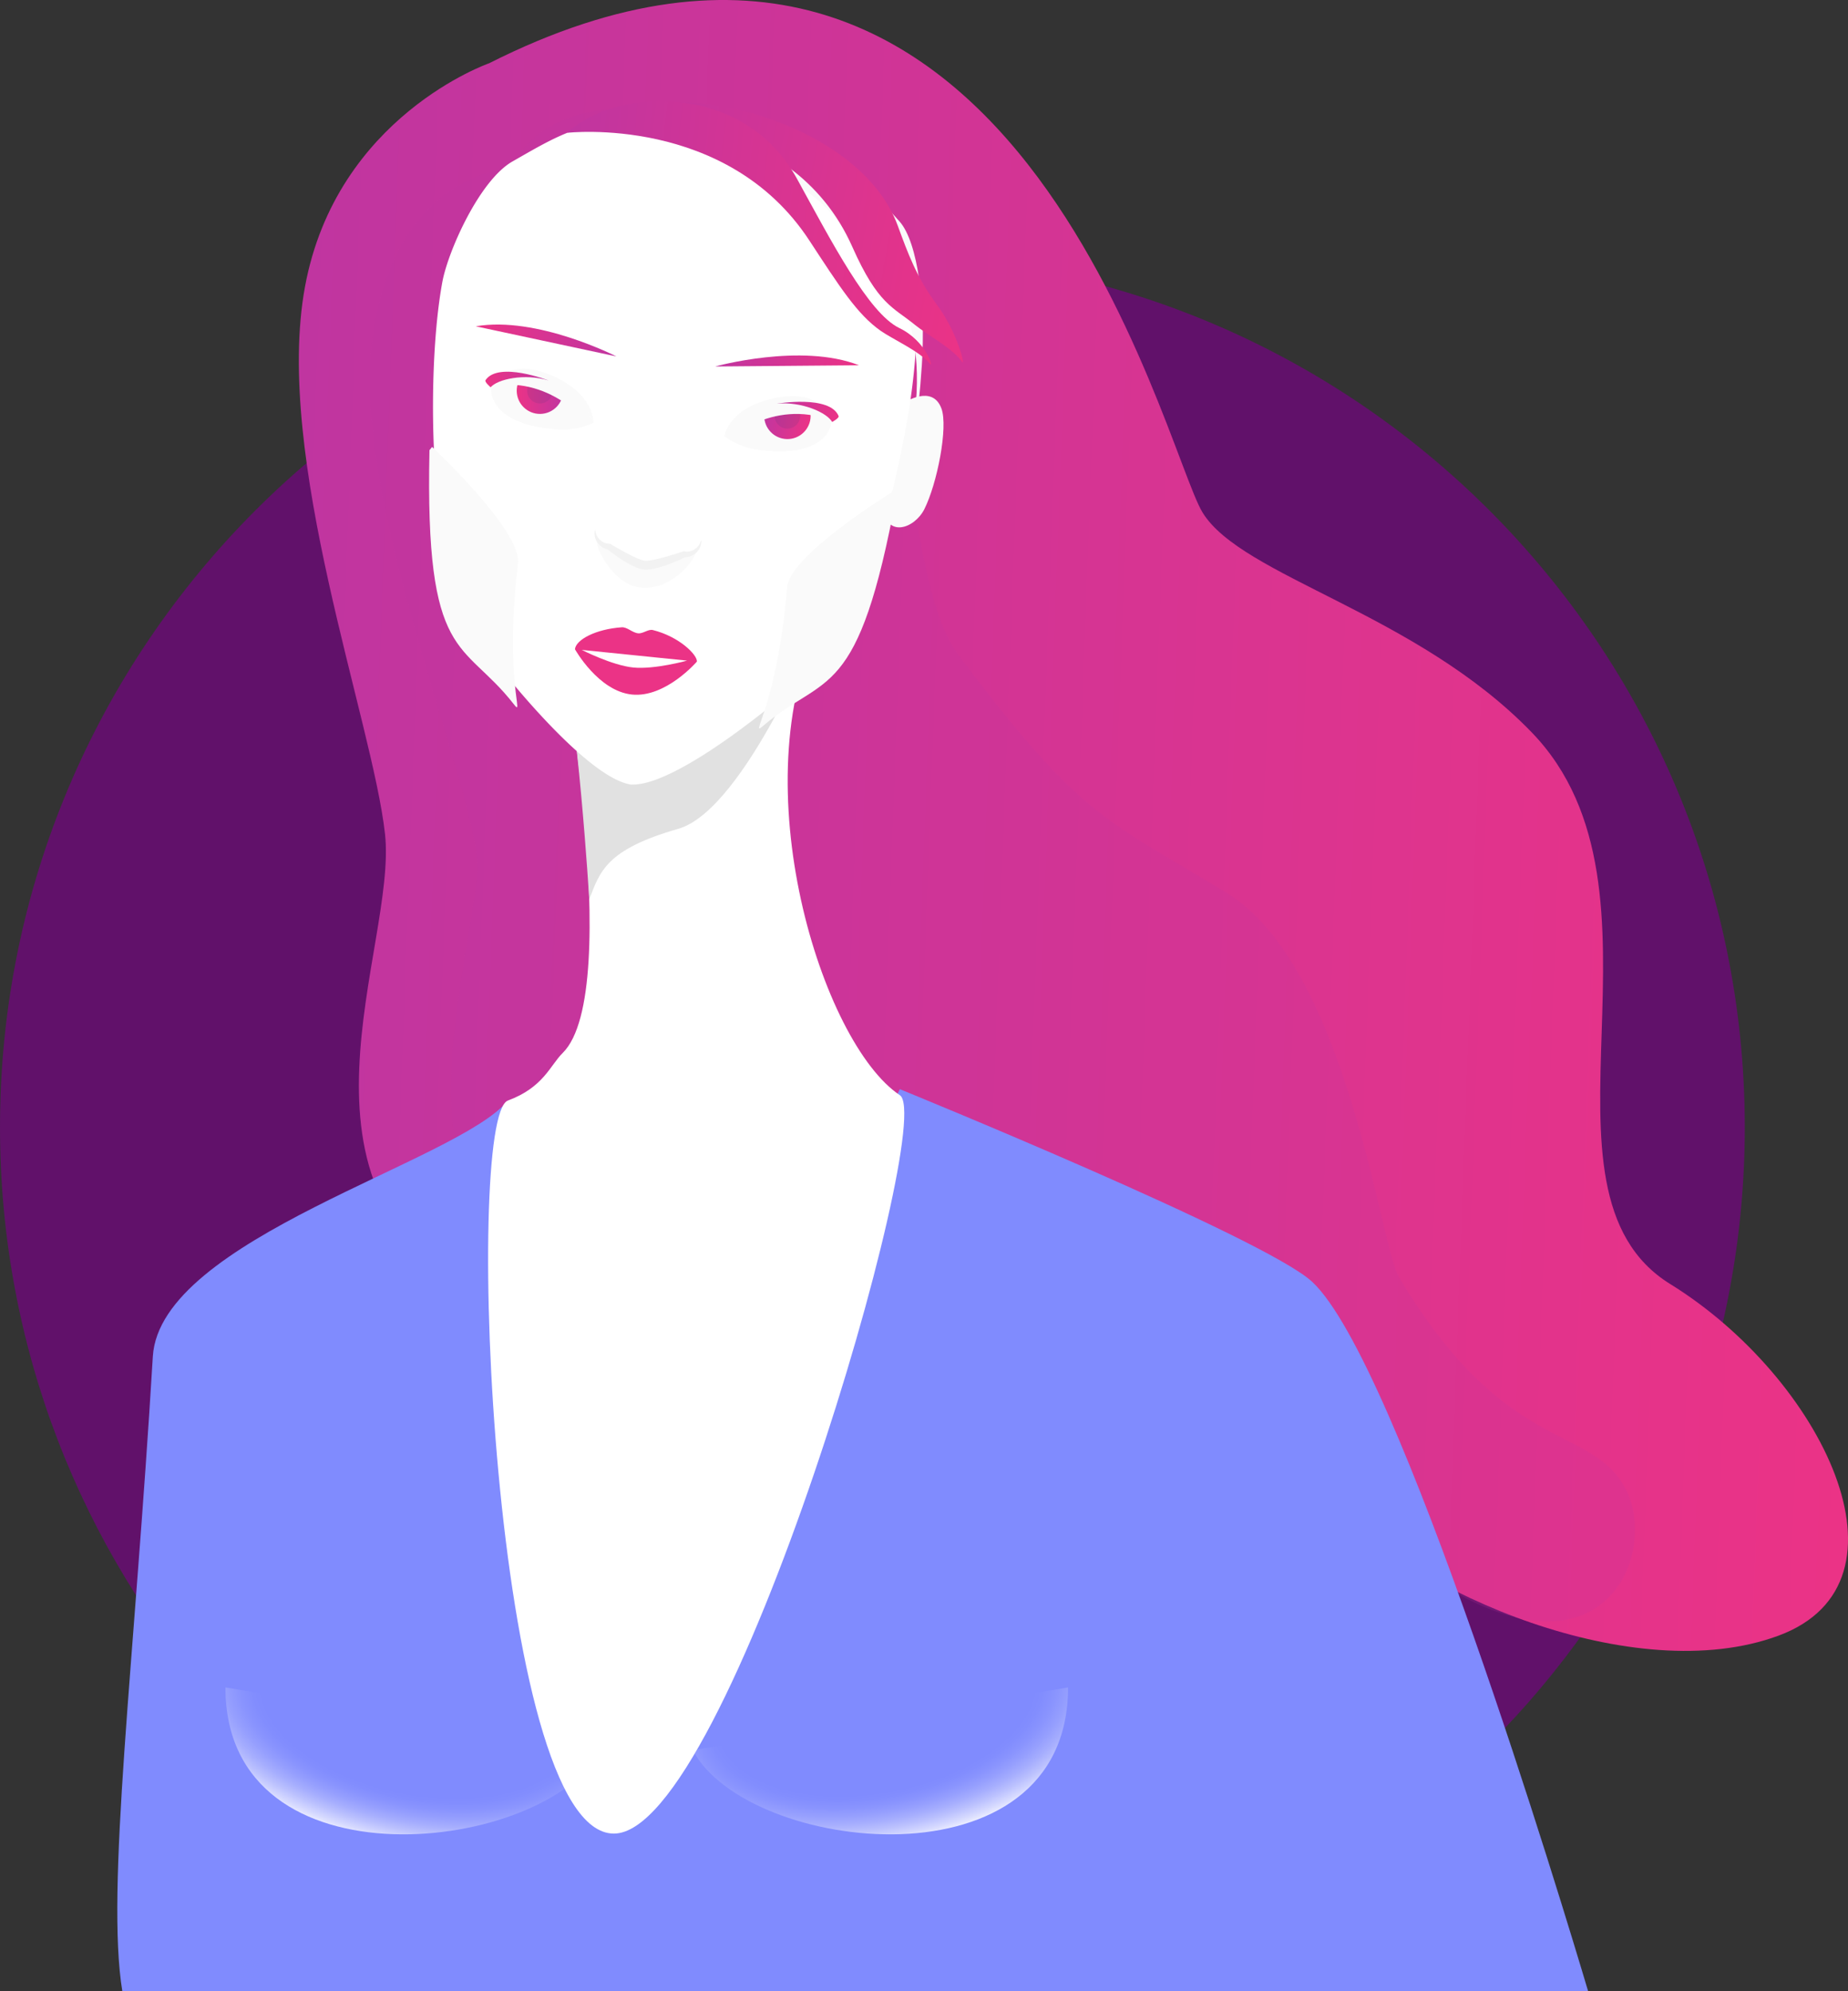 <svg xmlns="http://www.w3.org/2000/svg" xmlns:xlink="http://www.w3.org/1999/xlink" viewBox="0 0 689.608 742.979"><rect x="0" y="0" width="689.608" height="742.979" fill="#333333" stroke="none"/><defs><style>.cls-1{fill:none;}.cls-2{isolation:isolate;}.cls-3{fill:#61116a;}.cls-4{fill:url(#linear-gradient);}.cls-10,.cls-5{fill:#c035a0;}.cls-14,.cls-5{opacity:0.17;}.cls-11,.cls-14,.cls-5,.cls-8{mix-blend-mode:multiply;}.cls-6{fill:#808bfe;}.cls-7{fill:#fff;}.cls-8{fill:#e1e1e1;}.cls-11,.cls-9{fill:#fafafa;}.cls-12{clip-path:url(#clip-path);}.cls-13{fill:url(#linear-gradient-2);}.cls-14{fill:#633580;}.cls-15{fill:url(#linear-gradient-3);}.cls-16{fill:url(#linear-gradient-4);}.cls-17{clip-path:url(#clip-path-2);}.cls-18{fill:url(#linear-gradient-5);}.cls-19{fill:url(#linear-gradient-6);}.cls-20{fill:url(#linear-gradient-7);}.cls-21{fill:#f2f2f2;}.cls-22{fill:#eb3386;}.cls-23{fill:url(#linear-gradient-8);}.cls-24{fill:url(#linear-gradient-9);}.cls-25{fill:url(#radial-gradient);}.cls-26{fill:url(#radial-gradient-2);}</style><linearGradient id="linear-gradient" x1="-2.086" y1="162.922" x2="592.201" y2="162.922" gradientTransform="matrix(0.999, 0.037, -0.037, 0.999, 3.965, 48.262)" gradientUnits="userSpaceOnUse"><stop offset="0" stop-color="#c035a0"/><stop offset="1" stop-color="#eb3386"/></linearGradient><clipPath id="clip-path" transform="translate(109.588 84.119)"><path class="cls-1" d="M172.55,83.56a27.232,27.232,0,0,1-11.809-5.008,28.389,28.389,0,0,1,24.233-12.825c8.361.088,16.11,3.179,15.605,8.142C200.579,73.869,199.199,87.45,172.55,83.56Z"/></clipPath><linearGradient id="linear-gradient-2" x1="189.442" y1="-89.032" x2="206.769" y2="-89.032" gradientTransform="translate(95.211 -127.069) rotate(90)" xlink:href="#linear-gradient"/><linearGradient id="linear-gradient-3" x1="193.261" y1="-93.279" x2="216.832" y2="-93.279" gradientTransform="translate(-28.474 114.901) rotate(12.548)" xlink:href="#linear-gradient"/><linearGradient id="linear-gradient-4" x1="154.959" y1="52.211" x2="208.311" y2="52.211" gradientTransform="translate(8.782 -18.81) rotate(5.804)" xlink:href="#linear-gradient"/><clipPath id="clip-path-2" transform="translate(109.588 84.119)"><path class="cls-1" d="M99.256,76.111a27.232,27.232,0,0,0,12.575-2.529,28.389,28.389,0,0,0-21.157-17.439c-8.208-1.596-16.42-.128-16.924,4.836C73.75,60.978,72.369,74.559,99.256,76.111Z"/></clipPath><linearGradient id="linear-gradient-5" x1="-2802.777" y1="264.844" x2="-2785.449" y2="264.844" gradientTransform="matrix(-1, 0, 0, 1, -2702.213, -203.193)" xlink:href="#linear-gradient"/><linearGradient id="linear-gradient-6" x1="-2797.382" y1="260.411" x2="-2773.811" y2="260.411" gradientTransform="matrix(-1, 0.016, 0.016, 1, -2706.186, -157.262)" xlink:href="#linear-gradient"/><linearGradient id="linear-gradient-7" x1="-2856.526" y1="52.211" x2="-2803.174" y2="52.211" gradientTransform="matrix(-0.995, -0.101, -0.101, 0.995, -2715.778, -295.734)" xlink:href="#linear-gradient"/><linearGradient id="linear-gradient-8" x1="115.02" y1="-100.048" x2="256.454" y2="-100.048" gradientTransform="translate(-13.46 66.186) rotate(10.069)" xlink:href="#linear-gradient"/><linearGradient id="linear-gradient-9" x1="91.268" y1="3.231" x2="234.994" y2="3.231" gradientTransform="translate(8.782 -18.81) rotate(5.804)" xlink:href="#linear-gradient"/><radialGradient id="radial-gradient" cx="217.596" cy="552.483" r="137.151" gradientTransform="translate(-51.866 298.543) rotate(-10.706) scale(1 0.542)" gradientUnits="userSpaceOnUse"><stop offset="0.429" stop-color="#fff" stop-opacity="0"/><stop offset="0.459" stop-color="#fff" stop-opacity="0.019"/><stop offset="0.494" stop-color="#fff" stop-opacity="0.076"/><stop offset="0.532" stop-color="#fff" stop-opacity="0.169"/><stop offset="0.573" stop-color="#fff" stop-opacity="0.299"/><stop offset="0.614" stop-color="#fff" stop-opacity="0.467"/><stop offset="0.657" stop-color="#fff" stop-opacity="0.672"/><stop offset="0.7" stop-color="#fff" stop-opacity="0.909"/><stop offset="0.715" stop-color="#fff"/></radialGradient><radialGradient id="radial-gradient-2" cx="-2661.24" cy="552.483" r="137.151" gradientTransform="matrix(-0.983, -0.186, -0.101, 0.533, -2513.344, -236.268)" xlink:href="#radial-gradient"/></defs><title>model</title><g class="cls-2"><g id="Layer_1" data-name="Layer 1"><path class="cls-3" d="M170.718,658.859h90.476c158.377-22.022,280.306-157.961,280.306-322.4,0-179.793-145.751-325.544-325.544-325.544s-325.544,145.751-325.544,325.544C-109.588,500.899,12.341,636.837,170.718,658.859Z" transform="translate(109.588 84.119)"/><path class="cls-4" d="M72.961-60.526S15.98-40.785,4.227,22.831,29.42,184.691,34.085,227.048-8.376,359.819,70.571,400.267,357.248,442.234,387.226,476.164s113.21,69.851,166.861,49.985,16.098-96.261-40.401-131.183,5.484-146.652-51.671-205.814c-43.067-44.578-108.109-58.046-122.835-82.031S268.825-159.439,72.961-60.526Z" transform="translate(109.588 84.119)"/><path class="cls-5" d="M81.004-21.451S37.063-19.686,29.24,43.295,71.72,217.519,68.526,243.178s-19.601,95.349-1.535,110.086S388.85,481.182,424.835,504.83c64.411,42.328,85.116-10.016,71.95-33.943s-44.865-11.833-84.538-78.934c-6.754-11.423-19.114-115.545-64.175-143.008s-53.59-27.163-99.807-88.388c-26.093-34.566-13.825-163.488-63.677-187.225C98.914-67.46,81.004-21.451,81.004-21.451Z" transform="translate(109.588 84.119)"/><path class="cls-6" d="M483.06,658.859C473.769,627.615,412.302,423.955,380.025,394.083c-17.75-16.428-153.819-71.825-153.819-71.825L98.932,578.574l-16.775-248.434-2.215-3.64c-18.611,22.904-129.862,51.458-132.5,95.5-6.869,114.656-17.627,198.789-11.376,236.86Z" transform="translate(109.588 84.119)"/><path class="cls-7" d="M226.206,324.499c-29.262-19.5-59.285-116.399-29.676-175.94,8.486-17.065-97.597,2.788-97.597,2.788s24.88,134.344,1.449,157.407c-4.687,4.614-7.127,12.803-20.439,17.744-16.616,6.167-5.914,273.326,39.5,273.5C162.37,600.164,240.147,333.789,226.206,324.499Z" transform="translate(109.588 84.119)"/><path class="cls-8" d="M98.932,151.348l98.012-4.854s-28.223,71.426-53.495,78.645c-26.936,7.694-29.196,16.012-33.149,26.313C110.3,251.452,106.084,181.302,98.932,151.348Z" transform="translate(109.588 84.119)"/><path class="cls-9" d="M227.769,66.158s10.575-7.096,13.968,2.182c2.528,6.913-1.597,27.964-6.394,37.518-3.656,7.281-14.456,11.128-15.578-1.255S227.769,66.158,227.769,66.158Z" transform="translate(109.588 84.119)"/><path class="cls-7" d="M232.524,39.233c.257-11.622-3.362-36.032-16.512-49.341C200.927-25.373,189.767-34.736,151.449-38.79l.001-.007c-.127-.013-.245-.022-.371-.035-.126-.013-.244-.028-.37-.041l-.001.007c-38.343-3.809-49.455,3.836-69.04,14.978-12.343,7.022-24.077,33.528-26.185,44.961-1.869,10.134-3.047,23.448-3.387,37.801-.83,34.967,3.31,76.1,14.538,92.443,8.871,12.914,41.801,54.146,58.833,57.209l-.006.062c.115.012.255-0.0.374.007.118.017.253.057.368.069l.006-.062c17.299.459,57.649-33.257,68.957-44.101,14.838-14.229,27.627-56.097,33.671-91.344A241.35,241.35,0,0,0,232.524,39.233Z" transform="translate(109.588 84.119)"/><path class="cls-10" d="M273.946,72.895" transform="translate(109.588 84.119)"/><path class="cls-11" d="M122.3-39.441s57.772,13.801,75.692,32.178c18.961,19.444,38.77,33.511,33.809,77.668,0,0,1.014,5.561,2.608-18.251,1.48-22.109-1.432-45.866-8.309-53.623C198.894-32.151,186.857-41.132,122.3-39.441Z" transform="translate(109.588 84.119)"/><path class="cls-11" d="M224.305,98.862s-39.131,23.833-40.169,36.13c-3.788,44.901-14.337,56.292-8.977,51.727,23.387-19.919,35.542-8.295,49.846-86.472" transform="translate(109.588 84.119)"/><path class="cls-11" d="M51.641,82.626s33.536,31.219,32.078,43.473c-5.324,44.744,2.717,58.025-1.614,52.475-18.901-24.217-33.146-15.277-31.428-94.733" transform="translate(109.588 84.119)"/><g class="cls-12"><path class="cls-11" d="M157.448,77.82s14.564-21.34,43.816-6.004S158.211,92.888,157.448,77.82Z" transform="translate(109.588 84.119)"/><circle class="cls-13" cx="184.243" cy="71.037" r="8.664" transform="translate(184.462 319.565) rotate(-77.452)"/><circle class="cls-14" cx="184.243" cy="71.037" r="4.769" transform="translate(184.462 319.565) rotate(-77.452)"/><path class="cls-11" d="M160.82,80.793s17.721-16.506,39.509-8.067-1.306-7.182-1.306-7.182S158.573,60.35,160.82,80.793Z" transform="translate(109.588 84.119)"/><path class="cls-11" d="M159.697,75.065s20.448,18.242,41.868-1.678l-.073,5.257S172.702,100.263,159.697,75.065Z" transform="translate(109.588 84.119)"/></g><path class="cls-11" d="M179.392,64.45c19.53-4.086,21.187,9.419,21.187,9.419-3.521-1.423-9.747-7.22-15.726-6.951-18.329.823-24.112,11.634-24.112,11.634S162.263,68.035,179.392,64.45Z" transform="translate(109.588 84.119)"/><path class="cls-15" d="M180.292,66.49c9.327-.88,18.751,3.359,20.648,6.833,0,0,2.717-1.456,2.408-2.213C200.091,63.142,180.292,66.49,180.292,66.49Z" transform="translate(109.588 84.119)"/><path class="cls-16" d="M157.28,52.616s32.09-8.925,53.673-.453" transform="translate(109.588 84.119)"/><g class="cls-17"><path class="cls-11" d="M115.204,73.526s-9.973-23.834-41.712-14.698S111.425,88.133,115.204,73.526Z" transform="translate(109.588 84.119)"/><circle class="cls-18" cx="91.9" cy="61.651" r="8.664" transform="translate(108.587 85.637) rotate(-0.941)"/><circle class="cls-14" cx="91.9" cy="61.651" r="4.769" transform="translate(108.587 85.637) rotate(-0.941)"/><path class="cls-11" d="M111.303,75.761S97.266,56.027,74.225,59.909s2.724-6.772,2.724-6.772S117.617,56.187,111.303,75.761Z" transform="translate(109.588 84.119)"/><path class="cls-11" d="M113.555,70.375S89.855,84.129,72.881,60.307l-.986,5.164S95.746,92.441,113.555,70.375Z" transform="translate(109.588 84.119)"/></g><path class="cls-11" d="M96.398,56.015c-18.308-7.932-22.649,4.963-22.649,4.963,3.735-.686,11-5.111,16.803-3.645,17.789,4.494,21.278,16.248,21.278,16.248S112.457,62.972,96.398,56.015Z" transform="translate(109.588 84.119)"/><path class="cls-19" d="M95.107,57.832c-8.959-2.739-19.043-.482-21.601,2.539,0,0-2.369-1.973-1.913-2.652C76.386,50.569,95.107,57.832,95.107,57.832Z" transform="translate(109.588 84.119)"/><path class="cls-20" d="M120.439,48.872S90.801,33.673,67.955,37.629" transform="translate(109.588 84.119)"/><path class="cls-11" d="M113.837,120.941c.536,1.491,6.075,13.218,15.731,14.162,10.13.99,17.346-7.469,19.357-10.595a69.599,69.599,0,0,0,3.149-7.051,5.878,5.878,0,0,1-6.442,5.254s-10.653,4.48-14.834,4.009c-4.038-.455-13.05-6.843-13.05-6.843a5.878,5.878,0,0,1-5.254-6.442A27.883,27.883,0,0,0,113.837,120.941Z" transform="translate(109.588 84.119)"/><path class="cls-21" d="M152.074,117.457a5.42,5.42,0,0,1-.344,2.37,6.765,6.765,0,0,1-.559,1.121,7.42,7.42,0,0,1-.805.992,7.556,7.556,0,0,1-1.006.83,6.805,6.805,0,0,1-1.181.606,7.564,7.564,0,0,1-1.299.362,8.037,8.037,0,0,1-1.364.103l.554-.083c-1.167.57-2.321,1.096-3.5,1.611q-1.767.76-3.597,1.399a38.494,38.494,0,0,1-3.756,1.12c-.647.157-1.307.29-1.994.387a11.711,11.711,0,0,1-2.2.132l-.307-.023-.203-.023-.117-.018-.234-.037-.315-.067a10.188,10.188,0,0,1-1.095-.308,17.372,17.372,0,0,1-1.914-.774,34.855,34.855,0,0,1-3.459-1.883,62.019,62.019,0,0,1-6.292-4.466l.544.204a7.983,7.983,0,0,1-1.316-.375,7.568,7.568,0,0,1-1.2-.617,6.925,6.925,0,0,1-1.035-.831,7.557,7.557,0,0,1-.818-1.016,7.422,7.422,0,0,1-.589-1.135,6.697,6.697,0,0,1-.322-1.211,5.883,5.883,0,0,1-.062-1.22,5.995,5.995,0,0,1,.204-1.171,8.059,8.059,0,0,0,.198,1.133,7.571,7.571,0,0,0,.38,1.041,6.537,6.537,0,0,0,.554.921,6.22,6.22,0,0,0,.685.786,6.075,6.075,0,0,0,.807.618,6.521,6.521,0,0,0,.876.456,5.622,5.622,0,0,0,.926.271,5.989,5.989,0,0,0,.943.083l.215.004.329.201c1.05.64,2.143,1.27,3.23,1.87,1.086.609,2.174,1.204,3.263,1.777,1.091.567,2.185,1.112,3.274,1.579.545.226,1.086.442,1.608.61a7.275,7.275,0,0,0,.728.199l.147.034.234.034.117.017.029.004c-.11-.014-.019-.003-.038-.006l.041.002.165.011a8.548,8.548,0,0,0,1.575-.083c.564-.076,1.144-.179,1.73-.293,1.172-.244,2.36-.546,3.549-.869,1.189-.329,2.379-.681,3.573-1.039,1.192-.352,2.394-.734,3.56-1.13l.356-.121.199.038a5.934,5.934,0,0,0,.941.108,5.629,5.629,0,0,0,.962-.08,6.719,6.719,0,0,0,.951-.27,6.083,6.083,0,0,0,.915-.444,6.226,6.226,0,0,0,.829-.633,6.45,6.45,0,0,0,.728-.791,7.618,7.618,0,0,0,.581-.944A7.824,7.824,0,0,0,152.074,117.457Z" transform="translate(109.588 84.119)"/><path class="cls-22" d="M104.962,158.105c.362-3.564,7.787-7.505,17.456-8.177,2.034-.141,3.949,2.021,6.133,2.243,1.819.185,3.792-1.639,5.463-1.225,9.872,2.447,16.7,9.317,16.45,11.784,0,0-11.67,13.562-24.235,12.285S104.962,158.105,104.962,158.105Z" transform="translate(109.588 84.119)"/><path class="cls-7" d="M146.816,162.359S134.622,165.735,126.7,164.93s-19.188-6.566-19.188-6.566l19.652,1.997Z" transform="translate(109.588 84.119)"/><path class="cls-23" d="M122.244-40.168s63.445-3.161,86.216,48.133c9.614,21.657,15.218,22.441,23.542,29.252,4.282,3.503,14.039,8.712,17.408,13.661,1.339,1.966-1.624-10.864-9.346-21.25-7.605-10.229-10.846-19.186-14.642-29.54C211.024-39.188,140.965-55.529,122.244-40.168Z" transform="translate(109.588 84.119)"/><path class="cls-24" d="M102.122-34.572s59.525-6.806,90.282,40.137c11.372,17.356,17.861,27.587,26.669,33.76,4.53,3.175,14.648,7.643,18.376,12.329,1.481,1.861-1.294-8.469-11.466-13.393-11.473-5.554-25.294-32.269-38.14-55.635C167.689-54.032,119.65-51.283,102.122-34.572Z" transform="translate(109.588 84.119)"/><path class="cls-25" d="M148.942,568.84c20.032,38.577,140.032,52.875,140.032-23.378" transform="translate(109.588 84.119)"/><path class="cls-26" d="M114.572,568.84c-20.032,38.577-140.032,52.875-140.032-23.378" transform="translate(109.588 84.119)"/></g></g></svg>
